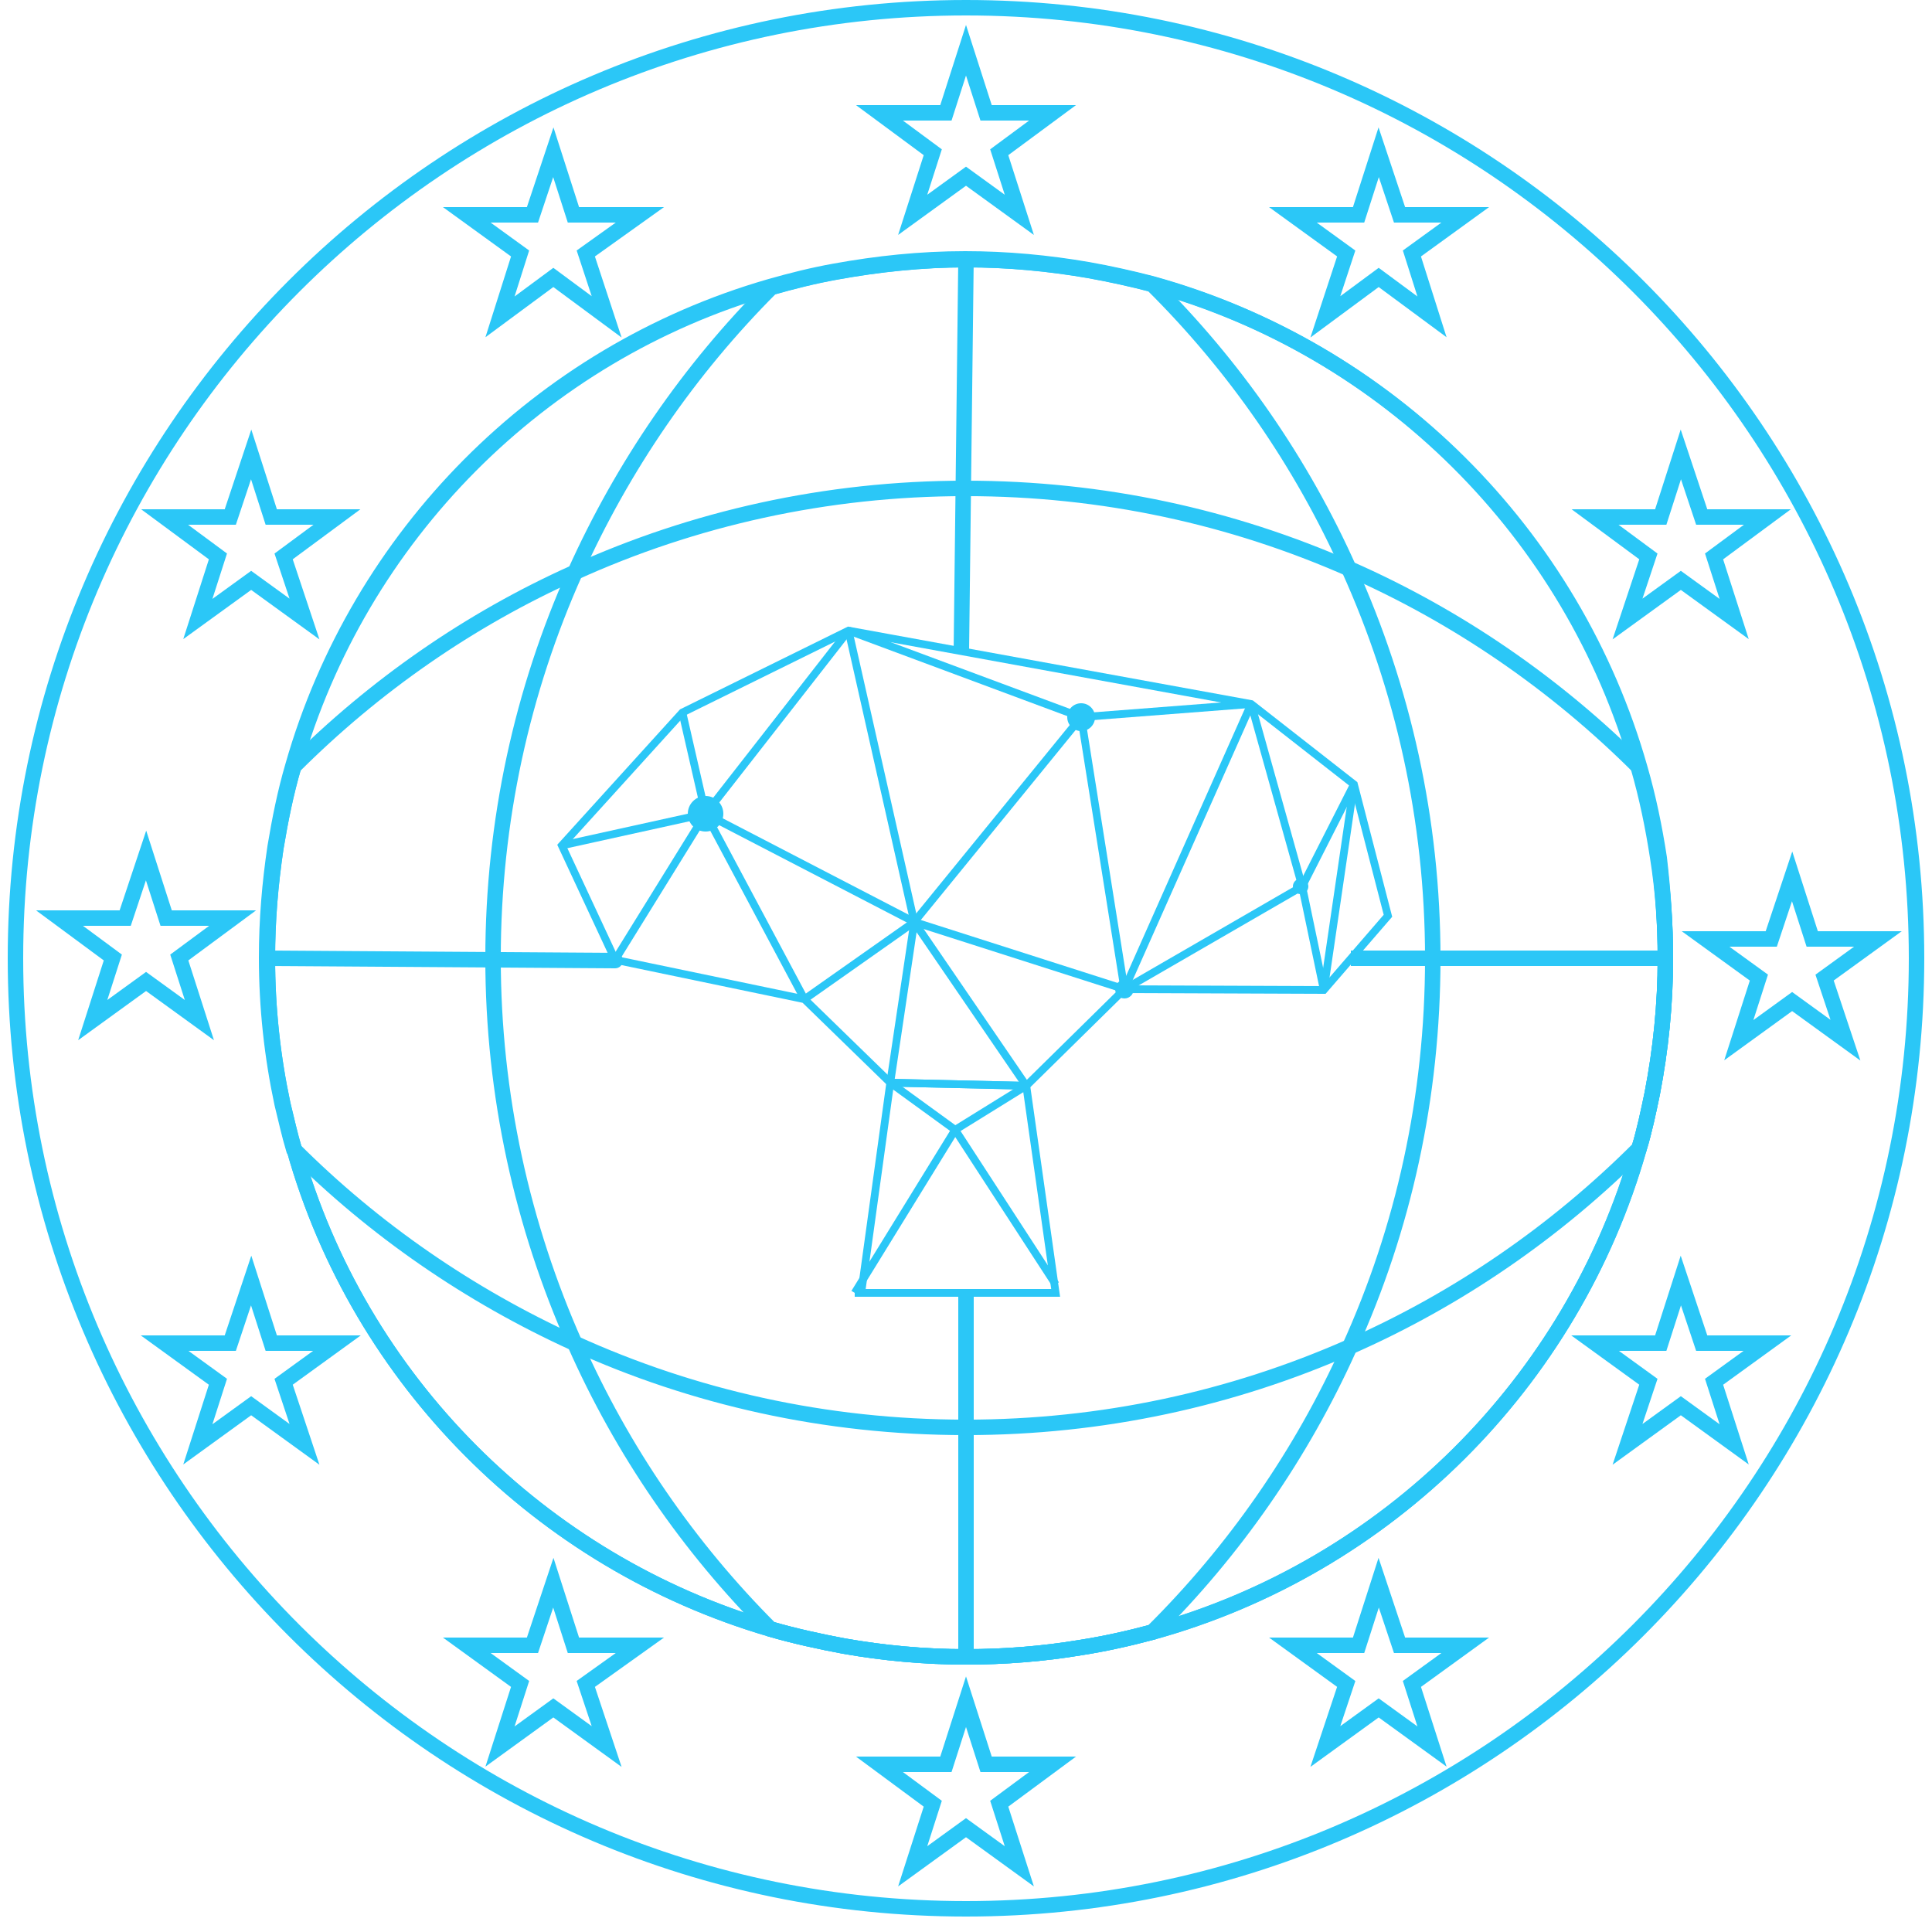 <?xml version="1.0" encoding="utf-8"?>
<!-- Generator: Adobe Illustrator 22.1.0, SVG Export Plug-In . SVG Version: 6.00 Build 0)  -->
<svg version="1.1" id="Слой_1" xmlns="http://www.w3.org/2000/svg" xmlns:xlink="http://www.w3.org/1999/xlink" x="0px" y="0px"
	 viewBox="0 0 250 250" style="enable-background:new 0 0 250 250;" xml:space="preserve">
<style type="text/css">
	.st0-logo-sq{fill:none;stroke:#2BC7F7;stroke-width:1;stroke-miterlimit:10;}
	.st1-logo-sq{fill:none;stroke:#2BC7F7;stroke-width:2;stroke-miterlimit:10;}
	.st2-logo-sq{fill:#2BC7F7;}
</style>
<g>
	<line class="st0-logo-sq" x1="79.6" y1="124.2" x2="91.3" y2="105.3"/>
	<g>
		<polygon class="st1-logo-sq" points="36.7,72 39.4,80.1 32.5,75.1 25.6,80.1 28.2,72 21.3,66.9 29.8,66.9 32.5,58.8 35.1,66.9 43.6,66.9 
					"/>
		<g>
			<circle class="st2-logo-sq" cx="79.6" cy="124.3" r="1"/>
			<circle class="st2-logo-sq" cx="168.3" cy="114.7" r="1"/>
			<g>
				<polygon class="st1-logo-sq" points="23.2,123.9 25.8,132 18.9,127 12,132 14.6,123.9 7.7,118.8 16.2,118.8 18.9,110.7 21.5,118.8 
					30.1,118.8 				"/>
				<polygon class="st1-logo-sq" points="129.3,19.7 131.9,27.8 125,22.8 118.1,27.8 120.7,19.7 113.8,14.6 122.4,14.6 125,6.5 127.6,14.6 
					136.2,14.6 				"/>
				<polygon class="st1-logo-sq" points="75.8,32.8 78.5,41 71.6,35.9 64.7,41 67.3,32.8 60.4,27.8 68.9,27.8 71.6,19.7 74.2,27.8 
					82.8,27.8 				"/>
				<polygon class="st1-logo-sq" points="36.7,178.8 39.4,186.9 32.5,181.9 25.6,186.9 28.2,178.8 21.3,173.8 29.8,173.8 32.5,165.7 
					35.1,173.8 43.6,173.8 				"/>
				<polygon class="st1-logo-sq" points="75.8,217.9 78.5,226 71.6,221 64.7,226 67.3,217.9 60.4,212.9 68.9,212.9 71.6,204.8 74.2,212.9 
					82.8,212.9 				"/>
				<polygon class="st1-logo-sq" points="129.3,233.4 131.9,241.5 125,236.5 118.1,241.5 120.7,233.4 113.8,228.3 122.4,228.3 125,220.2 
					127.6,228.3 136.2,228.3 				"/>
				<polygon class="st1-logo-sq" points="182.7,217.9 185.3,226 178.4,221 171.5,226 174.2,217.9 167.3,212.9 175.8,212.9 178.4,204.8 
					181.1,212.9 189.6,212.9 				"/>
				<polygon class="st1-logo-sq" points="221.8,178.8 224.4,186.9 217.5,181.9 210.6,186.9 213.3,178.8 206.4,173.8 214.9,173.8 
					217.5,165.7 220.2,173.8 228.7,173.8 				"/>
				<polygon class="st1-logo-sq" points="236.1,126.5 238.8,134.6 231.9,129.6 225,134.6 227.6,126.5 220.7,121.5 229.2,121.5 231.9,113.4 
					234.5,121.5 243,121.5 				"/>
				<polygon class="st1-logo-sq" points="221.8,72 224.4,80.1 217.5,75.1 210.6,80.1 213.3,72 206.4,66.9 214.9,66.9 217.5,58.8 220.2,66.9 
					228.7,66.9 				"/>
				<polygon class="st1-logo-sq" points="182.7,32.8 185.3,41 178.4,35.9 171.5,41 174.2,32.8 167.3,27.8 175.8,27.8 178.4,19.7 181.1,27.8 
					189.6,27.8 				"/>
				<path class="st1-logo-sq" d="M185.4,124L185.4,124c0,18-3.8,35-10.8,50.4c-6.2,13.8-14.9,26.3-25.5,36.8c-3,0.8-6.1,1.5-9.3,2
					c-4.8,0.8-9.8,1.2-14.8,1.2c-5.4,0-10.7-0.5-15.8-1.4c-3.2-0.6-6.4-1.3-9.5-2.2c-29.7-8.7-53.2-32.2-61.6-62
					c-0.6-2-1-3.9-1.5-5.9c-1.3-6.1-2-12.4-2-18.9c0-4.9,0.4-9.6,1.1-14.3c0.6-3.6,1.3-7.1,2.3-10.5c8.5-29.8,31.9-53.4,61.7-62
					c2.8-0.8,5.6-1.5,8.4-2c5.5-1,11.1-1.6,16.9-1.6c5.4,0,10.7,0.5,15.9,1.4c2.8,0.5,5.5,1.1,8.2,1.8c10.6,10.5,19.3,23,25.5,36.9
					C181.5,89,185.4,106,185.4,124z"/>
				<path class="st1-logo-sq" d="M215.5,124c0,6-0.6,11.8-1.7,17.5c-0.5,2.4-1,4.8-1.7,7.1c-8.6,30.3-32.6,54.2-63,62.6
					c-3,0.8-6.1,1.5-9.3,2c-4.8,0.8-9.8,1.2-14.8,1.2c-5.4,0-10.7-0.5-15.8-1.4c-3.2-0.6-6.4-1.3-9.5-2.2
					c-10.6-10.6-19.2-23.1-25.3-36.9c-6.8-15.3-10.6-32.2-10.6-49.9v0c0-17.8,3.8-34.7,10.6-49.9c6.2-13.8,14.8-26.3,25.4-36.9
					c2.8-0.8,5.6-1.5,8.4-2c5.5-1,11.1-1.6,16.9-1.6c5.4,0,10.7,0.5,15.9,1.4c2.8,0.5,5.5,1.1,8.2,1.8c30.4,8.4,54.4,32.3,63,62.6
					c1.1,3.8,1.9,7.7,2.5,11.6C215.2,115.3,215.5,119.6,215.5,124z"/>
				<path class="st1-logo-sq" d="M215.5,124c0,6-0.6,11.8-1.7,17.5c-0.5,2.4-1,4.8-1.7,7.1c-8.6,30.3-32.6,54.2-63,62.6
					c-3,0.8-6.1,1.5-9.3,2c-4.8,0.8-9.8,1.2-14.8,1.2c-5.4,0-10.7-0.5-15.8-1.4c-3.2-0.6-6.4-1.3-9.5-2.2
					c-29.7-8.7-53.2-32.2-61.6-62c-0.6-2-1-3.9-1.5-5.9c-1.3-6.1-2-12.4-2-18.9c0-4.9,0.4-9.6,1.1-14.3c0.6-3.6,1.3-7.1,2.3-10.5
					c10.4-10.4,22.7-19,36.3-25.1c15.4-7,32.6-10.9,50.6-10.9h0.1c17.7,0,34.4,3.7,49.6,10.4c14.1,6.2,26.8,15,37.5,25.7
					c1.1,3.8,1.9,7.7,2.5,11.6C215.2,115.3,215.5,119.6,215.5,124z"/>
				<path class="st1-logo-sq" d="M215.5,124c0,6-0.6,11.8-1.7,17.5c-0.5,2.4-1,4.8-1.7,7.1c-10.7,10.7-23.4,19.5-37.5,25.7
					c-15.2,6.7-32,10.4-49.6,10.4h-0.1c-18.1,0-35.2-3.9-50.6-10.9c-13.6-6.2-25.9-14.7-36.3-25.1c-0.6-2-1-3.9-1.5-5.9
					c-1.3-6.1-2-12.4-2-18.9c0-4.9,0.4-9.6,1.1-14.3c0.6-3.6,1.3-7.1,2.3-10.5c8.5-29.8,31.9-53.4,61.7-62c2.8-0.8,5.6-1.5,8.4-2
					c5.5-1,11.1-1.6,16.9-1.6c5.4,0,10.7,0.5,15.9,1.4c2.8,0.5,5.5,1.1,8.2,1.8c30.4,8.4,54.4,32.3,63,62.6
					c1.1,3.8,1.9,7.7,2.5,11.6C215.2,115.3,215.5,119.6,215.5,124z"/>
				<path class="st1-logo-sq" d="M248,124c0,67.9-55.1,123-123,123C57.1,247,2,191.9,2,124C2,56.1,57.1,1,125,1C192.9,1,248,56.1,248,124z"
					/>
				<line class="st1-logo-sq" x1="125" y1="33.5" x2="124.4" y2="84.2"/>
				<line class="st1-logo-sq" x1="125" y1="214.5" x2="125" y2="167.3"/>
				<line class="st1-logo-sq" x1="34.5" y1="124" x2="79.6" y2="124.3"/>
				<line class="st1-logo-sq" x1="215.5" y1="124" x2="174.8" y2="124"/>
				<polygon class="st0-logo-sq" points="79.6,124.2 72.7,109.4 88.3,92.2 109.8,81.6 161.9,91.1 175.2,101.5 179.6,118.5 171.3,128.1 
					145.5,128 132.8,140.5 115.2,140.1 104.1,129.3 				"/>
				<line class="st0-logo-sq" x1="91.3" y1="105.3" x2="88.3" y2="92.2"/>
				<line class="st0-logo-sq" x1="109.8" y1="81.6" x2="118.3" y2="119.3"/>
				<line class="st0-logo-sq" x1="139.9" y1="92.8" x2="145.5" y2="128"/>
				<line class="st0-logo-sq" x1="161.9" y1="91.1" x2="168.5" y2="114.7"/>
				<line class="st0-logo-sq" x1="175.2" y1="101.5" x2="171.3" y2="128.1"/>
				<line class="st0-logo-sq" x1="118.3" y1="119.3" x2="139.9" y2="92.8"/>
				<line class="st0-logo-sq" x1="109.8" y1="81.6" x2="139.9" y2="92.8"/>
				<line class="st0-logo-sq" x1="161.9" y1="91.1" x2="139.9" y2="92.8"/>
				<line class="st0-logo-sq" x1="145.5" y1="128" x2="161.9" y2="91.1"/>
				<line class="st0-logo-sq" x1="168.5" y1="114.7" x2="145.5" y2="128"/>
				<line class="st0-logo-sq" x1="175.2" y1="101.5" x2="168.5" y2="114.7"/>
				<line class="st0-logo-sq" x1="171.3" y1="128.1" x2="168.5" y2="114.7"/>
				<line class="st0-logo-sq" x1="132.8" y1="140.5" x2="118.3" y2="119.3"/>
				<line class="st0-logo-sq" x1="145.5" y1="128" x2="118.3" y2="119.3"/>
				<line class="st0-logo-sq" x1="104.1" y1="129.3" x2="118.3" y2="119.3"/>
				<line class="st0-logo-sq" x1="115.2" y1="140.1" x2="118.3" y2="119.3"/>
				<line class="st0-logo-sq" x1="104.1" y1="129.3" x2="91.3" y2="105.3"/>
				<line class="st0-logo-sq" x1="109.8" y1="81.6" x2="91.3" y2="105.3"/>
				<line class="st0-logo-sq" x1="118.3" y1="119.3" x2="91.3" y2="105.3"/>
				<line class="st0-logo-sq" x1="72.7" y1="109.4" x2="91.3" y2="105.3"/>
				<polyline class="st0-logo-sq" points="111.5,166.9 115.2,140.1 132.8,140.5 136.6,167.3 110.6,167.3 				"/>
				<path class="st0-logo-sq" d="M123.6,146.2 L115.2,140.1 M132.8,140.5 L123.6,146.2 L110.6,167.3 M136.6,166.2 L123.6,146.2"/>
				<circle class="st2-logo-sq" cx="139.9" cy="92.8" r="1.8"/>
				<circle class="st2-logo-sq" cx="91.3" cy="105.3" r="2.3"/>
			</g>
			<circle class="st2-logo-sq" cx="145.5" cy="128" r="1.2"/>
		</g>
	</g>
</g>
</svg>
